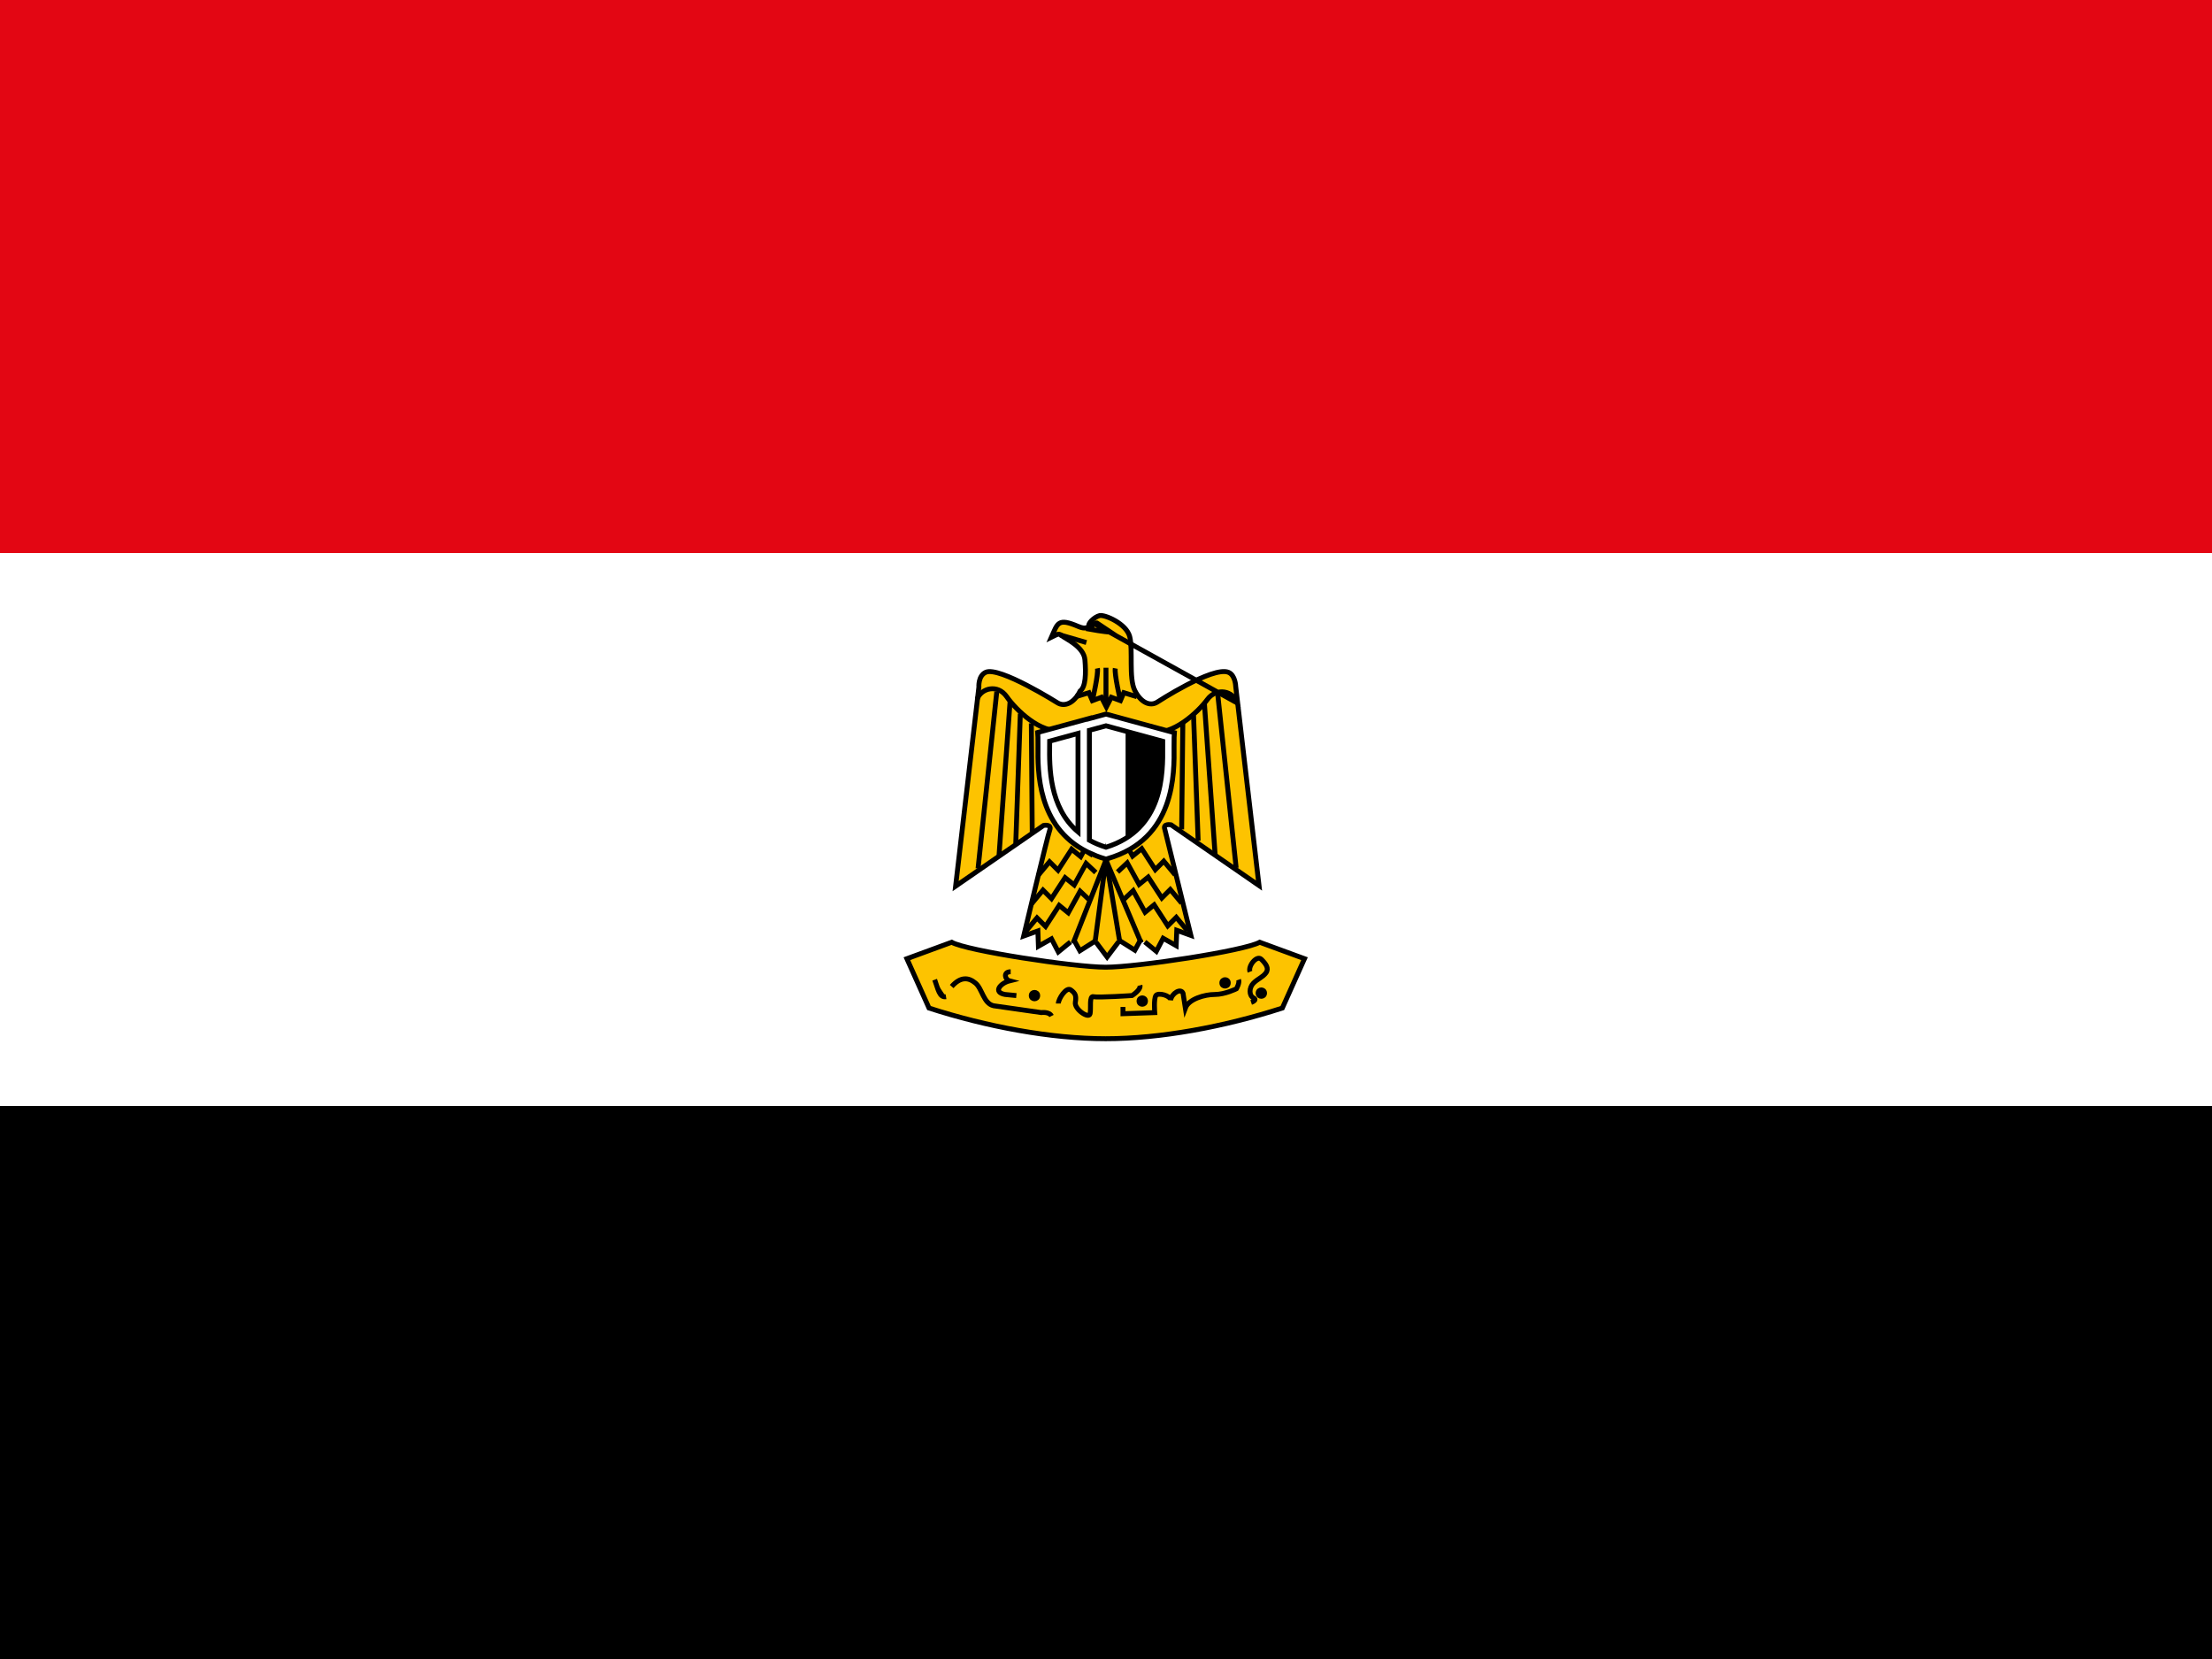 <svg xmlns="http://www.w3.org/2000/svg" width="64" height="48"><rect width="100%" height="100%" fill="#333333" stroke="none"/><path d="M0 32h64v16h-64z"/><path fill="#fff" d="M0 16h64v16h-64z"/><path fill="#E30613" d="M0 0h64v16h-64z"/><g stroke="#000" stroke-width=".142" stroke-miterlimit="10"><path fill="#fff" d="M32.016 24.522c2.083-.607 1.775-2.806 1.806-3.364l-1.806-.492-1.807.492c.034.558-.277 2.757 1.807 3.364z"/><path fill="#FDC300" d="M30.972 27.255l-.352.287-.197-.378-.378.214-.016-.443-.411.147s.689-2.888.755-3.068c.066-.181-.18-.131-.18-.131l-2.544 1.756.673-5.76s-.025-.325.197-.427c.394-.181 2.084.886 2.084.886.196.115.468.017.648-.345.163-.115.172-.509.139-.902-.031-.382-.558-.607-.656-.689s-.114-.065-.312.033c.18-.405.184-.563.771-.312.229.099.262.016.328 0-.082-.065.147-.279.295-.312.148-.033.771.23.87.607s-.033 1.198.147 1.559.444.459.639.344c0 0 1.609-1.05 2.068-.87.205.081.213.41.213.41l.674 5.76-2.543-1.756s-.248-.049-.182.131l.754 3.068-.408-.147-.018.443-.377-.213-.197.377-.334-.272M33.016 27.164l-.181.328-.443-.279-.36.476-.345-.46-.443.28-.181-.328"/><path fill="none" d="M30.669 18.369l.763.221M31.523 18.205s.131-.197.213-.181l.394.263c-.164 0-.607-.082-.607-.082zm.131-.164l4.131 2.292c-.094-.34-.586-.459-.857-.089-.273.37-1.016 1.056-1.619.924-.603-.131-1.292-.184-1.292-.184s-.69.027-1.298.142c-.606.115-1.329-.591-1.591-.968-.263-.377-.738-.246-.854.066"/><path fill="#fff" d="M32 24.687c2.084-.607 1.774-2.806 1.807-3.364l-1.807-.493-1.806.493c.032.557-.278 2.756 1.806 3.364z"/><path d="M32.638 21v3.392c1.358-.831 1.124-2.588 1.153-3.078l-1.153-.314z"/><path fill="#FDC300" d="M32.392 27.213l-.392-2.356-.313 2.372"/><path fill="none" d="M33.016 27.279l-1.017-2.396-.952 2.413M29.676 26.951l.328-.394.247.247.394-.608.263.213.344-.623.279.263M29.849 26.147l.328-.394.246.246.394-.606.263.212.344-.624.28.263M30.038 25.326l.328-.393.246.246.394-.608.262.214.115-.209M34.361 26.935l-.328-.394-.246.246-.394-.607-.262.214-.344-.624-.28.262M34.189 26.131l-.328-.395-.246.246-.394-.606-.263.213-.344-.623-.279.263M34 25.311l-.328-.395-.246.246-.393-.607-.263.214-.115-.209"/><path fill="#fff" d="M33.979 21.199l-.129-.035-1.806-.492-.044-.012-.043.012-.438.12v-.006l-.207.057-1.151.313-.129.035v.006l-.009.002.008.133.001.255c-.008.726-.021 2.328 1.412 3.052l.075.046v-.009c.135.062.276.121.436.167l.045.014.046-.014c1.955-.569 1.933-2.452 1.923-3.256l.002-.255.008-.133zm-2.789 2.87c-.838-.708-.828-1.892-.821-2.487l.001-.138.82-.224v2.849zm.81.444c-.179-.056-.339-.124-.481-.203v-3.179l.481-.131 1.641.447v.144c.007.784.023 2.406-1.641 2.922z"/><path fill="none" d="M32.893 20.157l-.378-.115-.098.23-.263-.098-.143.279-.143-.279-.263.098-.099-.23-.378.115M31.605 20.272s.181-.771.147-.935m.665.935s-.181-.771-.148-.935M31.999 20.371v-1.051"/><g fill="none"><path d="M29.84 20.929l.026 3.167M29.521 20.649l-.132 3.759M29.225 20.289l-.32 4.463M28.84 20.01l-.542 5.119"/></g><g fill="none"><path d="M34.223 20.912l-.034 3.085M34.533 20.699l.133 3.627M34.846 20.338l.312 4.398M35.223 19.993l.543 5.12"/></g><path fill="#FDC300" d="M31.991 30.053c1.576 0 3.437-.345 5.111-.887l.641-1.428-1.297-.476c-.426.246-3.552.722-4.455.722s-4.029-.476-4.456-.722l-1.296.476.64 1.428c1.674.542 3.537.887 5.112.887z"/><path d="M27.535 28.543c.263-.296.492-.263.689-.099.197.164.23.591.525.656l1.378.197s.23-.033.296.099m-1.181-1.28c-.229 0-.164.229-.033.263-.262.065-.492.328-.131.394l.328.032" fill="none"/><circle cx="29.931" cy="28.806" r=".093"/><circle cx="36.494" cy="28.734" r=".093"/><circle cx="35.445" cy="28.438" r=".093"/><circle cx="33.049" cy="28.964" r=".093"/><path d="M27.043 28.346c.098.263.131.525.328.492"/><path d="M30.621 29.035c0-.132.229-.492.36-.394.132.098.164.163.132.36-.033.197.394.492.427.328.032-.164-.033-.525.099-.492.131.033 1.115-.033 1.115-.033s.262-.163.229-.295m-.492.625v.196l.919-.032s-.033-.395.033-.493c.064-.098.426 0 .426.132.033-.197.295-.361.361-.197l.066.427c.098-.263.557-.394.852-.394.297 0 .625-.164.625-.164s.098-.164.064-.263m.329-.23c-.064-.164.197-.492.328-.361.133.132.23.263.133.394-.1.132-.23.165-.361.296s-.131.36 0 .427c.131.065-.066.131-.066.131" fill="none"/></g></svg>